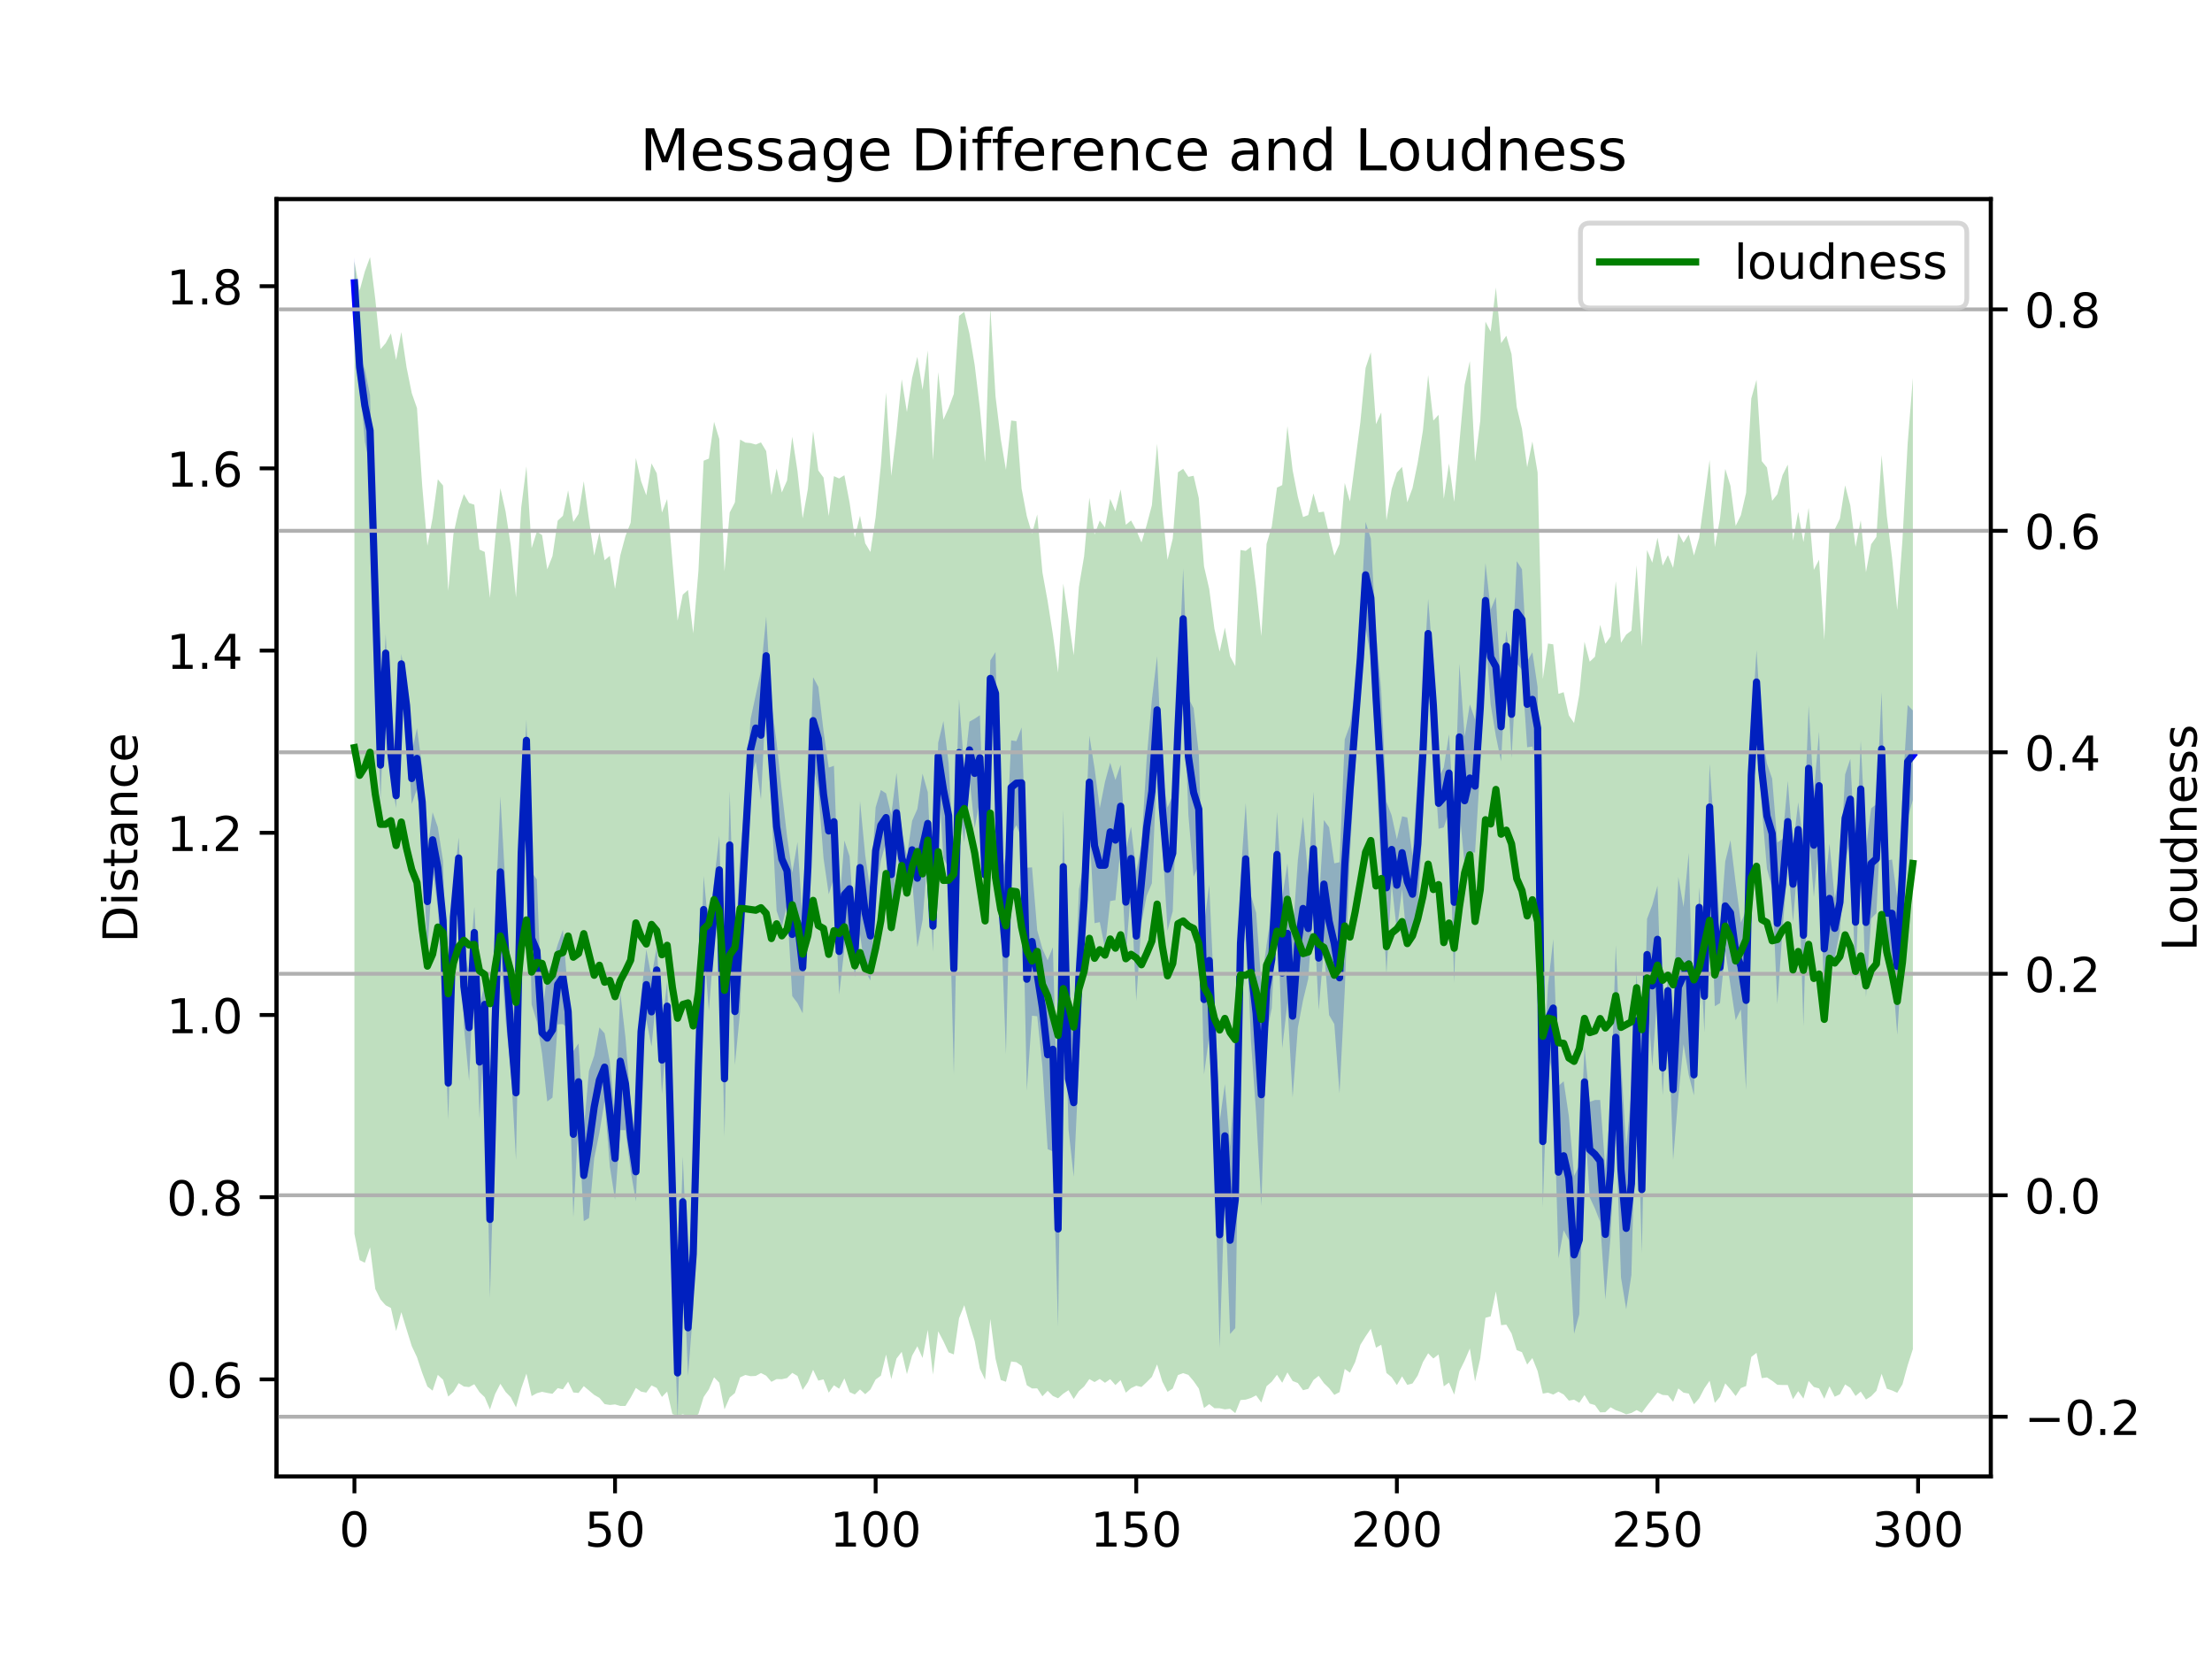 <?xml version="1.0" encoding="utf-8" standalone="no"?>
<!DOCTYPE svg PUBLIC "-//W3C//DTD SVG 1.1//EN"
  "http://www.w3.org/Graphics/SVG/1.1/DTD/svg11.dtd">
<!-- Created with matplotlib (https://matplotlib.org/) -->
<svg height="345.6pt" version="1.1" viewBox="0 0 460.8 345.6" width="460.8pt" xmlns="http://www.w3.org/2000/svg" xmlns:xlink="http://www.w3.org/1999/xlink">
 <defs>
  <style type="text/css">
*{stroke-linecap:butt;stroke-linejoin:round;}
  </style>
 </defs>
 <g id="figure_1">
  <g id="patch_1">
   <path d="M 0 345.6 
L 460.8 345.6 
L 460.8 0 
L 0 0 
z
" style="fill:#ffffff;"/>
  </g>
  <g id="axes_1">
   <g id="patch_2">
    <path d="M 57.6 307.584 
L 414.72 307.584 
L 414.72 41.472 
L 57.6 41.472 
z
" style="fill:#ffffff;"/>
   </g>
   <g id="PolyCollection_1">
    <path clip-path="url(#p7074e1d407)" d="M 73.833 53.568 
L 73.833 64.27 
L 74.919 79.022 
L 76.004 92.042 
L 77.09 97.075 
L 78.176 133.774 
L 79.262 166.921 
L 80.348 139.97 
L 81.433 162.111 
L 82.519 168.313 
L 83.605 140.392 
L 84.691 150.899 
L 85.777 167.508 
L 86.862 164.332 
L 87.948 174.341 
L 89.034 198.507 
L 90.12 180.695 
L 91.206 189.229 
L 92.291 204.128 
L 93.377 233.22 
L 94.463 197.471 
L 95.549 183.065 
L 96.635 213.728 
L 97.72 225.15 
L 98.806 199.593 
L 99.892 233.021 
L 100.978 213.508 
L 102.064 270.394 
L 103.149 233.373 
L 104.235 197.356 
L 105.321 212.494 
L 106.407 222.62 
L 107.493 241.644 
L 108.578 184.709 
L 109.664 158.59 
L 110.75 209.258 
L 111.836 212.844 
L 112.922 219.501 
L 114.007 229.462 
L 115.093 228.651 
L 116.179 213.382 
L 117.265 213.347 
L 118.351 214.236 
L 119.436 253.632 
L 120.522 233.334 
L 121.608 254.385 
L 122.694 253.742 
L 123.78 241.302 
L 124.865 235.971 
L 125.951 229.347 
L 127.037 242.968 
L 128.123 249.94 
L 129.209 235.425 
L 130.294 235.433 
L 131.38 243.934 
L 132.466 250.256 
L 133.552 222.297 
L 134.638 212.424 
L 135.723 218.018 
L 136.809 206.97 
L 137.895 227.895 
L 138.981 214.726 
L 140.067 263.045 
L 141.152 295.488 
L 142.238 259.823 
L 143.324 286.614 
L 144.41 272.855 
L 145.496 229.967 
L 146.581 196.468 
L 147.667 210.609 
L 148.753 196.712 
L 149.839 188.355 
L 150.925 236.861 
L 152.01 187.283 
L 153.096 221.828 
L 154.182 210.759 
L 155.268 183.072 
L 156.354 162.407 
L 157.439 158.599 
L 158.525 166.57 
L 159.611 144.772 
L 160.697 168.291 
L 161.783 189.723 
L 162.868 193.072 
L 163.954 188.626 
L 165.04 207.506 
L 166.126 208.961 
L 167.212 211.093 
L 168.297 190.462 
L 169.383 159.182 
L 170.469 164.666 
L 171.555 178.771 
L 172.641 186.299 
L 173.726 182.829 
L 174.812 207.217 
L 175.898 197.67 
L 176.984 191.933 
L 178.07 203.552 
L 179.155 194.594 
L 180.241 202.266 
L 181.327 204.264 
L 182.413 186.233 
L 183.499 179.295 
L 184.584 175.364 
L 185.67 194.611 
L 186.756 177.657 
L 187.842 184.297 
L 188.928 184.927 
L 190.013 183.087 
L 191.099 197.351 
L 192.185 191.731 
L 193.271 178.049 
L 194.357 198.309 
L 195.442 160.303 
L 196.528 178.758 
L 197.614 180.84 
L 198.7 223.883 
L 199.786 167.96 
L 200.871 175.514 
L 201.957 162.11 
L 203.043 172.501 
L 204.129 166.707 
L 205.215 184.097 
L 206.3 145.069 
L 207.386 153.029 
L 208.472 190.421 
L 209.558 219.606 
L 210.644 173.856 
L 211.729 171.898 
L 212.815 174.613 
L 213.901 227.21 
L 214.987 211.59 
L 216.073 211.705 
L 217.158 222.237 
L 218.244 239.392 
L 219.33 239.852 
L 220.416 276.386 
L 221.502 192.497 
L 222.587 235.243 
L 223.673 245.163 
L 224.759 222.009 
L 225.845 195.515 
L 226.931 172.627 
L 228.016 192.316 
L 229.102 192.097 
L 230.188 197.588 
L 231.274 187.708 
L 232.36 187.518 
L 233.445 176.583 
L 234.531 198.797 
L 235.617 185.472 
L 236.703 208.497 
L 237.789 192.257 
L 238.875 186.612 
L 239.96 183.993 
L 241.046 159.078 
L 242.132 175.2 
L 243.218 193.899 
L 244.304 189.825 
L 245.389 160.061 
L 246.475 139.374 
L 247.561 169.741 
L 248.647 182.656 
L 249.733 180.205 
L 250.818 223.812 
L 251.904 215.841 
L 252.99 241.036 
L 254.076 280.849 
L 255.162 247.404 
L 256.247 277.9 
L 257.333 276.669 
L 258.419 210.2 
L 259.505 190.561 
L 260.591 216.764 
L 261.676 232.083 
L 262.762 251.227 
L 263.848 215.346 
L 264.934 210.016 
L 266.02 186.834 
L 267.105 218.379 
L 268.191 209.014 
L 269.277 228.633 
L 270.363 214.138 
L 271.449 208.358 
L 272.534 203.903 
L 273.62 188.735 
L 274.706 210.422 
L 275.792 197.527 
L 276.878 211.466 
L 277.963 213.342 
L 279.049 227.774 
L 280.135 206.4 
L 281.221 178.122 
L 282.307 159.288 
L 283.392 144.587 
L 284.478 130.774 
L 285.564 136.862 
L 286.65 158.627 
L 287.736 182.07 
L 288.821 202.889 
L 289.907 184.05 
L 290.993 193.941 
L 292.079 185.229 
L 293.165 197.016 
L 294.25 194.332 
L 295.336 189.876 
L 296.422 170.57 
L 297.508 139.2 
L 298.594 155.595 
L 299.679 172.65 
L 300.765 172.365 
L 301.851 169.145 
L 302.937 204.813 
L 304.023 168.805 
L 305.108 180.184 
L 306.194 177.444 
L 307.28 177.642 
L 308.366 159.845 
L 309.452 132.918 
L 310.537 146.784 
L 311.623 153.379 
L 312.709 158.622 
L 313.795 137.928 
L 314.881 157.893 
L 315.966 138.201 
L 317.052 139.543 
L 318.138 155.671 
L 319.224 155.511 
L 320.31 160.182 
L 321.395 251.499 
L 322.481 219.203 
L 323.567 224.368 
L 324.653 262.155 
L 325.739 256.286 
L 326.824 258.338 
L 327.91 277.86 
L 328.996 273.779 
L 330.082 232.79 
L 331.168 249.439 
L 332.253 251.756 
L 333.339 254.566 
L 334.425 270.739 
L 335.511 257.528 
L 336.597 235.319 
L 337.682 266.125 
L 338.768 272.747 
L 339.854 265.589 
L 340.94 223.047 
L 342.026 261.071 
L 343.111 206.289 
L 344.197 222.22 
L 345.283 206.865 
L 346.369 228.168 
L 347.455 209.353 
L 348.54 241.674 
L 349.626 228.553 
L 350.712 217.527 
L 351.798 223.964 
L 352.884 228.195 
L 353.969 193.286 
L 355.055 215.097 
L 356.141 177.142 
L 357.227 209.617 
L 358.313 208.97 
L 359.398 197.992 
L 360.484 205.297 
L 361.57 212.531 
L 362.656 210.288 
L 363.742 227.047 
L 364.827 169.96 
L 365.913 148.702 
L 366.999 168.177 
L 368.085 180.941 
L 369.171 185.06 
L 370.256 209.203 
L 371.342 193.701 
L 372.428 179.647 
L 373.514 192.041 
L 374.6 178.52 
L 375.685 213.806 
L 376.771 173.146 
L 377.857 186.895 
L 378.943 174.939 
L 380.029 209.197 
L 381.114 198.601 
L 382.2 199.634 
L 383.286 193.953 
L 384.372 179.575 
L 385.458 174.869 
L 386.543 204.42 
L 387.629 174.471 
L 388.715 207.754 
L 389.801 191.347 
L 390.887 190.223 
L 391.972 167.925 
L 393.058 201.145 
L 394.144 201.487 
L 395.23 215.571 
L 396.316 198.626 
L 397.401 170.455 
L 398.487 166.618 
L 398.487 148.017 
L 398.487 148.017 
L 397.401 146.865 
L 396.316 165.395 
L 395.23 187.032 
L 394.144 179.041 
L 393.058 179.286 
L 391.972 144.145 
L 390.887 167.548 
L 389.801 168.38 
L 388.715 176.559 
L 387.629 154.273 
L 386.543 179.777 
L 385.458 158.098 
L 384.372 161.319 
L 383.286 181.956 
L 382.2 187.143 
L 381.114 175.717 
L 380.029 186.086 
L 378.943 152.422 
L 377.857 165.224 
L 376.771 146.973 
L 375.685 175.849 
L 374.6 167.107 
L 373.514 176.324 
L 372.428 162.679 
L 371.342 174.778 
L 370.256 175.503 
L 369.171 162.206 
L 368.085 159.023 
L 366.999 152.595 
L 365.913 135.451 
L 364.827 153.047 
L 363.742 189.74 
L 362.656 192.196 
L 361.57 183.952 
L 360.484 175.016 
L 359.398 179.456 
L 358.313 194.081 
L 357.227 174.832 
L 356.141 159.1 
L 355.055 199.975 
L 353.969 184.768 
L 352.884 219.612 
L 351.798 177.665 
L 350.712 188.943 
L 349.626 182.689 
L 348.54 212.268 
L 347.455 203.388 
L 346.369 216.738 
L 345.283 184.497 
L 344.197 188.514 
L 343.111 191.418 
L 342.026 234.56 
L 340.94 202.214 
L 339.854 227.591 
L 338.768 239.024 
L 337.682 221.086 
L 336.597 196.869 
L 335.511 230.293 
L 334.425 243.542 
L 333.339 229.141 
L 332.253 229.154 
L 331.168 229.539 
L 330.082 217.986 
L 328.996 242.777 
L 327.91 244.955 
L 326.824 232.531 
L 325.739 225.248 
L 324.653 226.211 
L 323.567 195.636 
L 322.481 205.299 
L 321.395 224.104 
L 320.31 143.139 
L 319.224 135.874 
L 318.138 137.757 
L 317.052 118.588 
L 315.966 116.894 
L 314.881 139.713 
L 313.795 131.277 
L 312.709 144.142 
L 311.623 124.364 
L 310.537 127.001 
L 309.452 117.28 
L 308.366 134.965 
L 307.28 149.886 
L 306.194 146.713 
L 305.108 153.418 
L 304.023 138.229 
L 302.937 171.114 
L 301.851 152.954 
L 300.765 159.859 
L 299.679 162.037 
L 298.594 138.342 
L 297.508 124.753 
L 296.422 143.063 
L 295.336 161.886 
L 294.25 178.235 
L 293.165 170.298 
L 292.079 170.053 
L 290.993 174.852 
L 289.907 169.875 
L 288.821 166.99 
L 287.736 143.872 
L 286.65 131.552 
L 285.564 112.199 
L 284.478 108.735 
L 283.392 129.547 
L 282.307 143.638 
L 281.221 151.04 
L 280.135 154.027 
L 279.049 179.608 
L 277.963 179.854 
L 276.878 172.357 
L 275.792 170.824 
L 274.706 188.743 
L 273.62 164.913 
L 272.534 182.929 
L 271.449 170.144 
L 270.363 179.193 
L 269.277 194.731 
L 268.191 179.865 
L 267.105 186.995 
L 266.02 169.178 
L 264.934 189.656 
L 263.848 196.801 
L 262.762 204.861 
L 261.676 190.128 
L 260.591 186.522 
L 259.505 167.288 
L 258.419 182.822 
L 257.333 223.117 
L 256.247 238.826 
L 255.162 225.848 
L 254.076 233.577 
L 252.99 208.44 
L 251.904 184.336 
L 250.818 192.611 
L 249.733 156.96 
L 248.647 147.522 
L 247.561 145.409 
L 246.475 118.449 
L 245.389 143.705 
L 244.304 165.649 
L 243.218 168.241 
L 242.132 161.299 
L 241.046 136.69 
L 239.96 145.735 
L 238.875 158.024 
L 237.789 176 
L 236.703 181.506 
L 235.617 172.233 
L 234.531 177.047 
L 233.445 159.32 
L 232.36 162.491 
L 231.274 158.875 
L 230.188 162.878 
L 229.102 168.385 
L 228.016 160.027 
L 226.931 153.253 
L 225.845 179.492 
L 224.759 185.268 
L 223.673 214.243 
L 222.587 214.212 
L 221.502 168.616 
L 220.416 235.639 
L 219.33 197.324 
L 218.244 200.051 
L 217.158 197.682 
L 216.073 193.783 
L 214.987 180.678 
L 213.901 180.769 
L 212.815 151.549 
L 211.729 154.394 
L 210.644 154.232 
L 209.558 177.983 
L 208.472 182.806 
L 207.386 135.832 
L 206.3 137.586 
L 205.215 180.452 
L 204.129 148.99 
L 203.043 149.717 
L 201.957 150.336 
L 200.871 160.258 
L 199.786 145.59 
L 198.7 179.742 
L 197.614 158.982 
L 196.528 150.207 
L 195.442 154.699 
L 194.357 187.536 
L 193.271 165.026 
L 192.185 161.155 
L 191.099 168.535 
L 190.013 170.985 
L 188.928 178.358 
L 187.842 173.212 
L 186.756 160.983 
L 185.67 169.757 
L 184.584 165.268 
L 183.499 164.571 
L 182.413 168.166 
L 181.327 185.666 
L 180.241 178.179 
L 179.155 166.866 
L 178.07 194.388 
L 176.984 178.378 
L 175.898 175.088 
L 174.812 189.18 
L 173.726 159.525 
L 172.641 159.911 
L 171.555 152.242 
L 170.469 143.079 
L 169.383 141.065 
L 168.297 171.075 
L 167.212 192.033 
L 166.126 175.412 
L 165.04 181.811 
L 163.954 174.172 
L 162.868 164.843 
L 161.783 154.629 
L 160.697 146.475 
L 159.611 128.451 
L 158.525 139.716 
L 157.439 144.752 
L 156.354 149.809 
L 155.268 165.811 
L 154.182 177.702 
L 153.096 199.598 
L 152.01 164.773 
L 150.925 212.569 
L 149.839 174.075 
L 148.753 183.558 
L 147.667 193.847 
L 146.581 182.486 
L 145.496 213.943 
L 144.41 249.565 
L 143.324 266.59 
L 142.238 240.899 
L 141.152 276.523 
L 140.067 235.512 
L 138.981 204.479 
L 137.895 213.77 
L 136.809 197.183 
L 135.723 203.553 
L 134.638 197.803 
L 133.552 207.465 
L 132.466 237.93 
L 131.38 229.884 
L 130.294 216.137 
L 129.209 206.719 
L 128.123 232.698 
L 127.037 221.149 
L 125.951 215.264 
L 124.865 214.029 
L 123.78 219.921 
L 122.694 223.065 
L 121.608 235.355 
L 120.522 217.375 
L 119.436 218.948 
L 118.351 207.18 
L 117.265 193.696 
L 116.179 196.788 
L 115.093 200.447 
L 114.007 203.043 
L 112.922 210.792 
L 111.836 183.207 
L 110.75 181.67 
L 109.664 149.867 
L 108.578 170.91 
L 107.493 213.661 
L 106.407 206.992 
L 105.321 184.943 
L 104.235 165.91 
L 103.149 191.974 
L 102.064 237.669 
L 100.978 204.958 
L 99.892 209.446 
L 98.806 188.932 
L 97.72 202.993 
L 96.635 197.27 
L 95.549 174.417 
L 94.463 184.552 
L 93.377 218.016 
L 92.291 179.354 
L 91.206 172.309 
L 90.12 169.218 
L 89.034 177.107 
L 87.948 159.811 
L 86.862 151.669 
L 85.777 156.851 
L 84.691 143.044 
L 83.605 136.208 
L 82.519 163.202 
L 81.433 151.921 
L 80.348 132.152 
L 79.262 151.841 
L 78.176 117.293 
L 77.09 82.339 
L 76.004 76.964 
L 74.919 73.963 
L 73.833 53.568 
z
" style="fill:#0000ff;fill-opacity:0.25;"/>
   </g>
   <g id="matplotlib.axis_1">
    <g id="xtick_1">
     <g id="line2d_1">
      <defs>
       <path d="M 0 0 
L 0 3.5 
" id="mbe2dee26ee" style="stroke:#000000;stroke-width:0.8;"/>
      </defs>
      <g>
       <use style="stroke:#000000;stroke-width:0.8;" x="73.833" xlink:href="#mbe2dee26ee" y="307.584"/>
      </g>
     </g>
     <g id="text_1">
      <!-- 0 -->
      <defs>
       <path d="M 31.781 66.406 
Q 24.172 66.406 20.328 58.906 
Q 16.5 51.422 16.5 36.375 
Q 16.5 21.391 20.328 13.891 
Q 24.172 6.391 31.781 6.391 
Q 39.453 6.391 43.281 13.891 
Q 47.125 21.391 47.125 36.375 
Q 47.125 51.422 43.281 58.906 
Q 39.453 66.406 31.781 66.406 
z
M 31.781 74.219 
Q 44.047 74.219 50.516 64.516 
Q 56.984 54.828 56.984 36.375 
Q 56.984 17.969 50.516 8.266 
Q 44.047 -1.422 31.781 -1.422 
Q 19.531 -1.422 13.062 8.266 
Q 6.594 17.969 6.594 36.375 
Q 6.594 54.828 13.062 64.516 
Q 19.531 74.219 31.781 74.219 
z
" id="DejaVuSans-48"/>
      </defs>
      <g transform="translate(70.651 322.182)scale(0.1 -0.1)">
       <use xlink:href="#DejaVuSans-48"/>
      </g>
     </g>
    </g>
    <g id="xtick_2">
     <g id="line2d_2">
      <g>
       <use style="stroke:#000000;stroke-width:0.8;" x="128.123" xlink:href="#mbe2dee26ee" y="307.584"/>
      </g>
     </g>
     <g id="text_2">
      <!-- 50 -->
      <defs>
       <path d="M 10.797 72.906 
L 49.516 72.906 
L 49.516 64.594 
L 19.828 64.594 
L 19.828 46.734 
Q 21.969 47.469 24.109 47.828 
Q 26.266 48.188 28.422 48.188 
Q 40.625 48.188 47.75 41.5 
Q 54.891 34.812 54.891 23.391 
Q 54.891 11.625 47.562 5.094 
Q 40.234 -1.422 26.906 -1.422 
Q 22.312 -1.422 17.547 -0.641 
Q 12.797 0.141 7.719 1.703 
L 7.719 11.625 
Q 12.109 9.234 16.797 8.062 
Q 21.484 6.891 26.703 6.891 
Q 35.156 6.891 40.078 11.328 
Q 45.016 15.766 45.016 23.391 
Q 45.016 31 40.078 35.438 
Q 35.156 39.891 26.703 39.891 
Q 22.75 39.891 18.812 39.016 
Q 14.891 38.141 10.797 36.281 
z
" id="DejaVuSans-53"/>
      </defs>
      <g transform="translate(121.76 322.182)scale(0.1 -0.1)">
       <use xlink:href="#DejaVuSans-53"/>
       <use x="63.623" xlink:href="#DejaVuSans-48"/>
      </g>
     </g>
    </g>
    <g id="xtick_3">
     <g id="line2d_3">
      <g>
       <use style="stroke:#000000;stroke-width:0.8;" x="182.413" xlink:href="#mbe2dee26ee" y="307.584"/>
      </g>
     </g>
     <g id="text_3">
      <!-- 100 -->
      <defs>
       <path d="M 12.406 8.297 
L 28.516 8.297 
L 28.516 63.922 
L 10.984 60.406 
L 10.984 69.391 
L 28.422 72.906 
L 38.281 72.906 
L 38.281 8.297 
L 54.391 8.297 
L 54.391 0 
L 12.406 0 
z
" id="DejaVuSans-49"/>
      </defs>
      <g transform="translate(172.869 322.182)scale(0.1 -0.1)">
       <use xlink:href="#DejaVuSans-49"/>
       <use x="63.623" xlink:href="#DejaVuSans-48"/>
       <use x="127.246" xlink:href="#DejaVuSans-48"/>
      </g>
     </g>
    </g>
    <g id="xtick_4">
     <g id="line2d_4">
      <g>
       <use style="stroke:#000000;stroke-width:0.8;" x="236.703" xlink:href="#mbe2dee26ee" y="307.584"/>
      </g>
     </g>
     <g id="text_4">
      <!-- 150 -->
      <g transform="translate(227.159 322.182)scale(0.1 -0.1)">
       <use xlink:href="#DejaVuSans-49"/>
       <use x="63.623" xlink:href="#DejaVuSans-53"/>
       <use x="127.246" xlink:href="#DejaVuSans-48"/>
      </g>
     </g>
    </g>
    <g id="xtick_5">
     <g id="line2d_5">
      <g>
       <use style="stroke:#000000;stroke-width:0.8;" x="290.993" xlink:href="#mbe2dee26ee" y="307.584"/>
      </g>
     </g>
     <g id="text_5">
      <!-- 200 -->
      <defs>
       <path d="M 19.188 8.297 
L 53.609 8.297 
L 53.609 0 
L 7.328 0 
L 7.328 8.297 
Q 12.938 14.109 22.625 23.891 
Q 32.328 33.688 34.812 36.531 
Q 39.547 41.844 41.422 45.531 
Q 43.312 49.219 43.312 52.781 
Q 43.312 58.594 39.234 62.25 
Q 35.156 65.922 28.609 65.922 
Q 23.969 65.922 18.812 64.312 
Q 13.672 62.703 7.812 59.422 
L 7.812 69.391 
Q 13.766 71.781 18.938 73 
Q 24.125 74.219 28.422 74.219 
Q 39.75 74.219 46.484 68.547 
Q 53.219 62.891 53.219 53.422 
Q 53.219 48.922 51.531 44.891 
Q 49.859 40.875 45.406 35.406 
Q 44.188 33.984 37.641 27.219 
Q 31.109 20.453 19.188 8.297 
z
" id="DejaVuSans-50"/>
      </defs>
      <g transform="translate(281.449 322.182)scale(0.1 -0.1)">
       <use xlink:href="#DejaVuSans-50"/>
       <use x="63.623" xlink:href="#DejaVuSans-48"/>
       <use x="127.246" xlink:href="#DejaVuSans-48"/>
      </g>
     </g>
    </g>
    <g id="xtick_6">
     <g id="line2d_6">
      <g>
       <use style="stroke:#000000;stroke-width:0.8;" x="345.283" xlink:href="#mbe2dee26ee" y="307.584"/>
      </g>
     </g>
     <g id="text_6">
      <!-- 250 -->
      <g transform="translate(335.739 322.182)scale(0.1 -0.1)">
       <use xlink:href="#DejaVuSans-50"/>
       <use x="63.623" xlink:href="#DejaVuSans-53"/>
       <use x="127.246" xlink:href="#DejaVuSans-48"/>
      </g>
     </g>
    </g>
    <g id="xtick_7">
     <g id="line2d_7">
      <g>
       <use style="stroke:#000000;stroke-width:0.8;" x="399.573" xlink:href="#mbe2dee26ee" y="307.584"/>
      </g>
     </g>
     <g id="text_7">
      <!-- 300 -->
      <defs>
       <path d="M 40.578 39.312 
Q 47.656 37.797 51.625 33 
Q 55.609 28.219 55.609 21.188 
Q 55.609 10.406 48.188 4.484 
Q 40.766 -1.422 27.094 -1.422 
Q 22.516 -1.422 17.656 -0.516 
Q 12.797 0.391 7.625 2.203 
L 7.625 11.719 
Q 11.719 9.328 16.594 8.109 
Q 21.484 6.891 26.812 6.891 
Q 36.078 6.891 40.938 10.547 
Q 45.797 14.203 45.797 21.188 
Q 45.797 27.641 41.281 31.266 
Q 36.766 34.906 28.719 34.906 
L 20.219 34.906 
L 20.219 43.016 
L 29.109 43.016 
Q 36.375 43.016 40.234 45.922 
Q 44.094 48.828 44.094 54.297 
Q 44.094 59.906 40.109 62.906 
Q 36.141 65.922 28.719 65.922 
Q 24.656 65.922 20.016 65.031 
Q 15.375 64.156 9.812 62.312 
L 9.812 71.094 
Q 15.438 72.656 20.344 73.438 
Q 25.25 74.219 29.594 74.219 
Q 40.828 74.219 47.359 69.109 
Q 53.906 64.016 53.906 55.328 
Q 53.906 49.266 50.438 45.094 
Q 46.969 40.922 40.578 39.312 
z
" id="DejaVuSans-51"/>
      </defs>
      <g transform="translate(390.029 322.182)scale(0.1 -0.1)">
       <use xlink:href="#DejaVuSans-51"/>
       <use x="63.623" xlink:href="#DejaVuSans-48"/>
       <use x="127.246" xlink:href="#DejaVuSans-48"/>
      </g>
     </g>
    </g>
   </g>
   <g id="matplotlib.axis_2">
    <g id="ytick_1">
     <g id="line2d_8">
      <defs>
       <path d="M 0 0 
L -3.5 0 
" id="m8521b9ea72" style="stroke:#000000;stroke-width:0.8;"/>
      </defs>
      <g>
       <use style="stroke:#000000;stroke-width:0.8;" x="57.6" xlink:href="#m8521b9ea72" y="287.347"/>
      </g>
     </g>
     <g id="text_8">
      <!-- 0.6 -->
      <defs>
       <path d="M 10.688 12.406 
L 21 12.406 
L 21 0 
L 10.688 0 
z
" id="DejaVuSans-46"/>
       <path d="M 33.016 40.375 
Q 26.375 40.375 22.484 35.828 
Q 18.609 31.297 18.609 23.391 
Q 18.609 15.531 22.484 10.953 
Q 26.375 6.391 33.016 6.391 
Q 39.656 6.391 43.531 10.953 
Q 47.406 15.531 47.406 23.391 
Q 47.406 31.297 43.531 35.828 
Q 39.656 40.375 33.016 40.375 
z
M 52.594 71.297 
L 52.594 62.312 
Q 48.875 64.062 45.094 64.984 
Q 41.312 65.922 37.594 65.922 
Q 27.828 65.922 22.672 59.328 
Q 17.531 52.734 16.797 39.406 
Q 19.672 43.656 24.016 45.922 
Q 28.375 48.188 33.594 48.188 
Q 44.578 48.188 50.953 41.516 
Q 57.328 34.859 57.328 23.391 
Q 57.328 12.156 50.688 5.359 
Q 44.047 -1.422 33.016 -1.422 
Q 20.359 -1.422 13.672 8.266 
Q 6.984 17.969 6.984 36.375 
Q 6.984 53.656 15.188 63.938 
Q 23.391 74.219 37.203 74.219 
Q 40.922 74.219 44.703 73.484 
Q 48.484 72.75 52.594 71.297 
z
" id="DejaVuSans-54"/>
      </defs>
      <g transform="translate(34.697 291.146)scale(0.1 -0.1)">
       <use xlink:href="#DejaVuSans-48"/>
       <use x="63.623" xlink:href="#DejaVuSans-46"/>
       <use x="95.41" xlink:href="#DejaVuSans-54"/>
      </g>
     </g>
    </g>
    <g id="ytick_2">
     <g id="line2d_9">
      <g>
       <use style="stroke:#000000;stroke-width:0.8;" x="57.6" xlink:href="#m8521b9ea72" y="249.393"/>
      </g>
     </g>
     <g id="text_9">
      <!-- 0.8 -->
      <defs>
       <path d="M 31.781 34.625 
Q 24.75 34.625 20.719 30.859 
Q 16.703 27.094 16.703 20.516 
Q 16.703 13.922 20.719 10.156 
Q 24.75 6.391 31.781 6.391 
Q 38.812 6.391 42.859 10.172 
Q 46.922 13.969 46.922 20.516 
Q 46.922 27.094 42.891 30.859 
Q 38.875 34.625 31.781 34.625 
z
M 21.922 38.812 
Q 15.578 40.375 12.031 44.719 
Q 8.5 49.078 8.5 55.328 
Q 8.5 64.062 14.719 69.141 
Q 20.953 74.219 31.781 74.219 
Q 42.672 74.219 48.875 69.141 
Q 55.078 64.062 55.078 55.328 
Q 55.078 49.078 51.531 44.719 
Q 48 40.375 41.703 38.812 
Q 48.828 37.156 52.797 32.312 
Q 56.781 27.484 56.781 20.516 
Q 56.781 9.906 50.312 4.234 
Q 43.844 -1.422 31.781 -1.422 
Q 19.734 -1.422 13.25 4.234 
Q 6.781 9.906 6.781 20.516 
Q 6.781 27.484 10.781 32.312 
Q 14.797 37.156 21.922 38.812 
z
M 18.312 54.391 
Q 18.312 48.734 21.844 45.562 
Q 25.391 42.391 31.781 42.391 
Q 38.141 42.391 41.719 45.562 
Q 45.312 48.734 45.312 54.391 
Q 45.312 60.062 41.719 63.234 
Q 38.141 66.406 31.781 66.406 
Q 25.391 66.406 21.844 63.234 
Q 18.312 60.062 18.312 54.391 
z
" id="DejaVuSans-56"/>
      </defs>
      <g transform="translate(34.697 253.192)scale(0.1 -0.1)">
       <use xlink:href="#DejaVuSans-48"/>
       <use x="63.623" xlink:href="#DejaVuSans-46"/>
       <use x="95.41" xlink:href="#DejaVuSans-56"/>
      </g>
     </g>
    </g>
    <g id="ytick_3">
     <g id="line2d_10">
      <g>
       <use style="stroke:#000000;stroke-width:0.8;" x="57.6" xlink:href="#m8521b9ea72" y="211.439"/>
      </g>
     </g>
     <g id="text_10">
      <!-- 1.0 -->
      <g transform="translate(34.697 215.238)scale(0.1 -0.1)">
       <use xlink:href="#DejaVuSans-49"/>
       <use x="63.623" xlink:href="#DejaVuSans-46"/>
       <use x="95.41" xlink:href="#DejaVuSans-48"/>
      </g>
     </g>
    </g>
    <g id="ytick_4">
     <g id="line2d_11">
      <g>
       <use style="stroke:#000000;stroke-width:0.8;" x="57.6" xlink:href="#m8521b9ea72" y="173.485"/>
      </g>
     </g>
     <g id="text_11">
      <!-- 1.2 -->
      <g transform="translate(34.697 177.284)scale(0.1 -0.1)">
       <use xlink:href="#DejaVuSans-49"/>
       <use x="63.623" xlink:href="#DejaVuSans-46"/>
       <use x="95.41" xlink:href="#DejaVuSans-50"/>
      </g>
     </g>
    </g>
    <g id="ytick_5">
     <g id="line2d_12">
      <g>
       <use style="stroke:#000000;stroke-width:0.8;" x="57.6" xlink:href="#m8521b9ea72" y="135.531"/>
      </g>
     </g>
     <g id="text_12">
      <!-- 1.4 -->
      <defs>
       <path d="M 37.797 64.312 
L 12.891 25.391 
L 37.797 25.391 
z
M 35.203 72.906 
L 47.609 72.906 
L 47.609 25.391 
L 58.016 25.391 
L 58.016 17.188 
L 47.609 17.188 
L 47.609 0 
L 37.797 0 
L 37.797 17.188 
L 4.891 17.188 
L 4.891 26.703 
z
" id="DejaVuSans-52"/>
      </defs>
      <g transform="translate(34.697 139.33)scale(0.1 -0.1)">
       <use xlink:href="#DejaVuSans-49"/>
       <use x="63.623" xlink:href="#DejaVuSans-46"/>
       <use x="95.41" xlink:href="#DejaVuSans-52"/>
      </g>
     </g>
    </g>
    <g id="ytick_6">
     <g id="line2d_13">
      <g>
       <use style="stroke:#000000;stroke-width:0.8;" x="57.6" xlink:href="#m8521b9ea72" y="97.577"/>
      </g>
     </g>
     <g id="text_13">
      <!-- 1.6 -->
      <g transform="translate(34.697 101.376)scale(0.1 -0.1)">
       <use xlink:href="#DejaVuSans-49"/>
       <use x="63.623" xlink:href="#DejaVuSans-46"/>
       <use x="95.41" xlink:href="#DejaVuSans-54"/>
      </g>
     </g>
    </g>
    <g id="ytick_7">
     <g id="line2d_14">
      <g>
       <use style="stroke:#000000;stroke-width:0.8;" x="57.6" xlink:href="#m8521b9ea72" y="59.622"/>
      </g>
     </g>
     <g id="text_14">
      <!-- 1.8 -->
      <g transform="translate(34.697 63.422)scale(0.1 -0.1)">
       <use xlink:href="#DejaVuSans-49"/>
       <use x="63.623" xlink:href="#DejaVuSans-46"/>
       <use x="95.41" xlink:href="#DejaVuSans-56"/>
      </g>
     </g>
    </g>
    <g id="text_15">
     <!-- Distance -->
     <defs>
      <path d="M 19.672 64.797 
L 19.672 8.109 
L 31.594 8.109 
Q 46.688 8.109 53.688 14.938 
Q 60.688 21.781 60.688 36.531 
Q 60.688 51.172 53.688 57.984 
Q 46.688 64.797 31.594 64.797 
z
M 9.812 72.906 
L 30.078 72.906 
Q 51.266 72.906 61.172 64.094 
Q 71.094 55.281 71.094 36.531 
Q 71.094 17.672 61.125 8.828 
Q 51.172 0 30.078 0 
L 9.812 0 
z
" id="DejaVuSans-68"/>
      <path d="M 9.422 54.688 
L 18.406 54.688 
L 18.406 0 
L 9.422 0 
z
M 9.422 75.984 
L 18.406 75.984 
L 18.406 64.594 
L 9.422 64.594 
z
" id="DejaVuSans-105"/>
      <path d="M 44.281 53.078 
L 44.281 44.578 
Q 40.484 46.531 36.375 47.5 
Q 32.281 48.484 27.875 48.484 
Q 21.188 48.484 17.844 46.438 
Q 14.5 44.391 14.5 40.281 
Q 14.5 37.156 16.891 35.375 
Q 19.281 33.594 26.516 31.984 
L 29.594 31.297 
Q 39.156 29.25 43.188 25.516 
Q 47.219 21.781 47.219 15.094 
Q 47.219 7.469 41.188 3.016 
Q 35.156 -1.422 24.609 -1.422 
Q 20.219 -1.422 15.453 -0.562 
Q 10.688 0.297 5.422 2 
L 5.422 11.281 
Q 10.406 8.688 15.234 7.391 
Q 20.062 6.109 24.812 6.109 
Q 31.156 6.109 34.562 8.281 
Q 37.984 10.453 37.984 14.406 
Q 37.984 18.062 35.516 20.016 
Q 33.062 21.969 24.703 23.781 
L 21.578 24.516 
Q 13.234 26.266 9.516 29.906 
Q 5.812 33.547 5.812 39.891 
Q 5.812 47.609 11.281 51.797 
Q 16.75 56 26.812 56 
Q 31.781 56 36.172 55.266 
Q 40.578 54.547 44.281 53.078 
z
" id="DejaVuSans-115"/>
      <path d="M 18.312 70.219 
L 18.312 54.688 
L 36.812 54.688 
L 36.812 47.703 
L 18.312 47.703 
L 18.312 18.016 
Q 18.312 11.328 20.141 9.422 
Q 21.969 7.516 27.594 7.516 
L 36.812 7.516 
L 36.812 0 
L 27.594 0 
Q 17.188 0 13.234 3.875 
Q 9.281 7.766 9.281 18.016 
L 9.281 47.703 
L 2.688 47.703 
L 2.688 54.688 
L 9.281 54.688 
L 9.281 70.219 
z
" id="DejaVuSans-116"/>
      <path d="M 34.281 27.484 
Q 23.391 27.484 19.188 25 
Q 14.984 22.516 14.984 16.5 
Q 14.984 11.719 18.141 8.906 
Q 21.297 6.109 26.703 6.109 
Q 34.188 6.109 38.703 11.406 
Q 43.219 16.703 43.219 25.484 
L 43.219 27.484 
z
M 52.203 31.203 
L 52.203 0 
L 43.219 0 
L 43.219 8.297 
Q 40.141 3.328 35.547 0.953 
Q 30.953 -1.422 24.312 -1.422 
Q 15.922 -1.422 10.953 3.297 
Q 6 8.016 6 15.922 
Q 6 25.141 12.172 29.828 
Q 18.359 34.516 30.609 34.516 
L 43.219 34.516 
L 43.219 35.406 
Q 43.219 41.609 39.141 45 
Q 35.062 48.391 27.688 48.391 
Q 23 48.391 18.547 47.266 
Q 14.109 46.141 10.016 43.891 
L 10.016 52.203 
Q 14.938 54.109 19.578 55.047 
Q 24.219 56 28.609 56 
Q 40.484 56 46.344 49.844 
Q 52.203 43.703 52.203 31.203 
z
" id="DejaVuSans-97"/>
      <path d="M 54.891 33.016 
L 54.891 0 
L 45.906 0 
L 45.906 32.719 
Q 45.906 40.484 42.875 44.328 
Q 39.844 48.188 33.797 48.188 
Q 26.516 48.188 22.312 43.547 
Q 18.109 38.922 18.109 30.906 
L 18.109 0 
L 9.078 0 
L 9.078 54.688 
L 18.109 54.688 
L 18.109 46.188 
Q 21.344 51.125 25.703 53.562 
Q 30.078 56 35.797 56 
Q 45.219 56 50.047 50.172 
Q 54.891 44.344 54.891 33.016 
z
" id="DejaVuSans-110"/>
      <path d="M 48.781 52.594 
L 48.781 44.188 
Q 44.969 46.297 41.141 47.344 
Q 37.312 48.391 33.406 48.391 
Q 24.656 48.391 19.812 42.844 
Q 14.984 37.312 14.984 27.297 
Q 14.984 17.281 19.812 11.734 
Q 24.656 6.203 33.406 6.203 
Q 37.312 6.203 41.141 7.25 
Q 44.969 8.297 48.781 10.406 
L 48.781 2.094 
Q 45.016 0.344 40.984 -0.531 
Q 36.969 -1.422 32.422 -1.422 
Q 20.062 -1.422 12.781 6.344 
Q 5.516 14.109 5.516 27.297 
Q 5.516 40.672 12.859 48.328 
Q 20.219 56 33.016 56 
Q 37.156 56 41.109 55.141 
Q 45.062 54.297 48.781 52.594 
z
" id="DejaVuSans-99"/>
      <path d="M 56.203 29.594 
L 56.203 25.203 
L 14.891 25.203 
Q 15.484 15.922 20.484 11.062 
Q 25.484 6.203 34.422 6.203 
Q 39.594 6.203 44.453 7.469 
Q 49.312 8.734 54.109 11.281 
L 54.109 2.781 
Q 49.266 0.734 44.188 -0.344 
Q 39.109 -1.422 33.891 -1.422 
Q 20.797 -1.422 13.156 6.188 
Q 5.516 13.812 5.516 26.812 
Q 5.516 40.234 12.766 48.109 
Q 20.016 56 32.328 56 
Q 43.359 56 49.781 48.891 
Q 56.203 41.797 56.203 29.594 
z
M 47.219 32.234 
Q 47.125 39.594 43.094 43.984 
Q 39.062 48.391 32.422 48.391 
Q 24.906 48.391 20.391 44.141 
Q 15.875 39.891 15.188 32.172 
z
" id="DejaVuSans-101"/>
     </defs>
     <g transform="translate(28.617 196.391)rotate(-90)scale(0.1 -0.1)">
      <use xlink:href="#DejaVuSans-68"/>
      <use x="77.002" xlink:href="#DejaVuSans-105"/>
      <use x="104.785" xlink:href="#DejaVuSans-115"/>
      <use x="156.885" xlink:href="#DejaVuSans-116"/>
      <use x="196.094" xlink:href="#DejaVuSans-97"/>
      <use x="257.373" xlink:href="#DejaVuSans-110"/>
      <use x="320.752" xlink:href="#DejaVuSans-99"/>
      <use x="375.732" xlink:href="#DejaVuSans-101"/>
     </g>
    </g>
   </g>
   <g id="line2d_15">
    <path clip-path="url(#p7074e1d407)" d="M 73.833 58.919 
L 74.919 76.492 
L 76.004 84.503 
L 77.09 89.707 
L 79.262 159.381 
L 80.348 136.061 
L 81.433 157.016 
L 82.519 165.757 
L 83.605 138.3 
L 84.691 146.971 
L 85.777 162.179 
L 86.862 158.001 
L 87.948 167.076 
L 89.034 187.807 
L 90.12 174.956 
L 91.206 180.769 
L 92.291 191.741 
L 93.377 225.618 
L 94.463 191.012 
L 95.549 178.741 
L 96.635 205.499 
L 97.72 214.071 
L 98.806 194.263 
L 99.892 221.234 
L 100.978 209.233 
L 102.064 254.031 
L 103.149 212.673 
L 104.235 181.633 
L 106.407 214.806 
L 107.493 227.652 
L 108.578 177.809 
L 109.664 154.229 
L 110.75 195.464 
L 111.836 198.026 
L 112.922 215.147 
L 114.007 216.252 
L 115.093 214.549 
L 116.179 205.085 
L 117.265 203.522 
L 118.351 210.708 
L 119.436 236.29 
L 120.522 225.354 
L 121.608 244.87 
L 122.694 238.403 
L 123.78 230.612 
L 124.865 225 
L 125.951 222.306 
L 128.123 241.319 
L 129.209 221.072 
L 130.294 225.785 
L 131.38 236.909 
L 132.466 244.093 
L 133.552 214.881 
L 134.638 205.114 
L 135.723 210.786 
L 136.809 202.076 
L 137.895 220.833 
L 138.981 209.602 
L 141.152 286.005 
L 142.238 250.361 
L 143.324 276.602 
L 144.41 261.21 
L 145.496 221.955 
L 146.581 189.477 
L 147.667 202.228 
L 148.753 190.135 
L 149.839 181.215 
L 150.925 224.715 
L 152.01 176.028 
L 153.096 210.713 
L 154.182 194.231 
L 156.354 156.108 
L 157.439 151.675 
L 158.525 153.143 
L 159.611 136.612 
L 160.697 157.383 
L 161.783 172.176 
L 162.868 178.958 
L 163.954 181.399 
L 165.04 194.658 
L 166.126 192.186 
L 167.212 201.563 
L 168.297 180.769 
L 169.383 150.123 
L 170.469 153.872 
L 171.555 165.506 
L 172.641 173.105 
L 173.726 171.177 
L 174.812 198.199 
L 175.898 186.379 
L 176.984 185.155 
L 178.07 198.97 
L 179.155 180.73 
L 180.241 190.222 
L 181.327 194.965 
L 182.413 177.199 
L 183.499 171.933 
L 184.584 170.316 
L 185.67 182.184 
L 186.756 169.32 
L 187.842 178.754 
L 188.928 181.643 
L 190.013 177.036 
L 191.099 182.943 
L 192.185 176.443 
L 193.271 171.538 
L 194.357 192.923 
L 195.442 157.501 
L 196.528 164.482 
L 197.614 169.911 
L 198.7 201.812 
L 199.786 156.775 
L 200.871 167.886 
L 201.957 156.223 
L 203.043 161.109 
L 204.129 157.848 
L 205.215 182.275 
L 206.3 141.327 
L 207.386 144.431 
L 208.472 186.614 
L 209.558 198.794 
L 210.644 164.044 
L 211.729 163.146 
L 212.815 163.081 
L 213.901 203.989 
L 214.987 196.134 
L 217.158 209.959 
L 218.244 219.722 
L 219.33 218.588 
L 220.416 256.012 
L 221.502 180.556 
L 222.587 224.728 
L 223.673 229.703 
L 224.759 203.639 
L 225.845 187.504 
L 226.931 162.94 
L 228.016 176.172 
L 229.102 180.241 
L 230.188 180.233 
L 231.274 173.291 
L 232.36 175.004 
L 233.445 167.951 
L 234.531 187.922 
L 235.617 178.853 
L 236.703 195.002 
L 238.875 172.318 
L 239.96 164.864 
L 241.046 147.884 
L 242.132 168.25 
L 243.218 181.07 
L 244.304 177.737 
L 245.389 151.883 
L 246.475 128.911 
L 247.561 157.575 
L 248.647 165.089 
L 249.733 168.582 
L 250.818 208.212 
L 251.904 200.088 
L 252.99 224.738 
L 254.076 257.213 
L 255.162 236.626 
L 256.247 258.363 
L 257.333 249.893 
L 258.419 196.511 
L 259.505 178.925 
L 260.591 201.643 
L 261.676 211.106 
L 262.762 228.044 
L 263.848 206.074 
L 264.934 199.836 
L 266.02 178.006 
L 267.105 202.687 
L 268.191 194.44 
L 269.277 211.682 
L 270.363 196.666 
L 271.449 189.251 
L 272.534 193.416 
L 273.62 176.824 
L 274.706 199.582 
L 275.792 184.176 
L 276.878 191.912 
L 277.963 196.598 
L 279.049 203.691 
L 280.135 180.213 
L 281.221 164.581 
L 283.392 137.067 
L 284.478 119.755 
L 285.564 124.531 
L 286.65 145.09 
L 287.736 162.971 
L 288.821 184.939 
L 289.907 176.962 
L 290.993 184.396 
L 292.079 177.641 
L 293.165 183.657 
L 294.25 186.284 
L 295.336 175.881 
L 296.422 156.816 
L 297.508 131.976 
L 298.594 146.969 
L 299.679 167.343 
L 300.765 166.112 
L 301.851 161.049 
L 302.937 187.964 
L 304.023 153.517 
L 305.108 166.801 
L 306.194 162.079 
L 307.28 163.764 
L 308.366 147.405 
L 309.452 125.099 
L 310.537 136.893 
L 311.623 138.871 
L 312.709 151.382 
L 313.795 134.603 
L 314.881 148.803 
L 315.966 127.548 
L 317.052 129.066 
L 318.138 146.714 
L 319.224 145.692 
L 320.31 151.66 
L 321.395 237.802 
L 322.481 212.251 
L 323.567 210.002 
L 324.653 244.183 
L 325.739 240.767 
L 326.824 245.435 
L 327.91 261.408 
L 328.996 258.278 
L 330.082 225.388 
L 331.168 239.489 
L 332.253 240.455 
L 333.339 241.854 
L 334.425 257.14 
L 335.511 243.91 
L 336.597 216.094 
L 337.682 243.605 
L 338.768 255.885 
L 339.854 246.59 
L 340.94 212.631 
L 342.026 247.816 
L 343.111 198.853 
L 344.197 205.367 
L 345.283 195.681 
L 346.369 222.453 
L 347.455 206.371 
L 348.54 226.971 
L 349.626 205.621 
L 351.798 200.814 
L 352.884 223.904 
L 353.969 189.027 
L 355.055 207.536 
L 356.141 168.121 
L 357.227 192.225 
L 358.313 201.525 
L 359.398 188.724 
L 360.484 190.157 
L 361.57 198.242 
L 362.656 201.242 
L 363.742 208.393 
L 364.827 161.503 
L 365.913 142.077 
L 366.999 160.386 
L 368.085 169.982 
L 369.171 173.633 
L 370.256 192.353 
L 371.342 184.239 
L 372.428 171.163 
L 373.514 184.183 
L 374.6 172.814 
L 375.685 194.827 
L 376.771 160.059 
L 377.857 176.06 
L 378.943 163.681 
L 380.029 197.642 
L 381.114 187.159 
L 382.2 193.388 
L 383.286 187.955 
L 384.372 170.447 
L 385.458 166.484 
L 386.543 192.099 
L 387.629 164.372 
L 388.715 192.157 
L 389.801 179.864 
L 390.887 178.886 
L 391.972 156.035 
L 393.058 190.216 
L 394.144 190.264 
L 395.23 201.302 
L 396.316 182.01 
L 397.401 158.66 
L 398.487 157.317 
L 398.487 157.317 
" style="fill:none;stroke:#0000ff;stroke-linecap:square;stroke-width:1.5;"/>
   </g>
   <g id="patch_3">
    <path d="M 57.6 307.584 
L 57.6 41.472 
" style="fill:none;stroke:#000000;stroke-linecap:square;stroke-linejoin:miter;stroke-width:0.8;"/>
   </g>
   <g id="patch_4">
    <path d="M 414.72 307.584 
L 414.72 41.472 
" style="fill:none;stroke:#000000;stroke-linecap:square;stroke-linejoin:miter;stroke-width:0.8;"/>
   </g>
   <g id="patch_5">
    <path d="M 57.6 307.584 
L 414.72 307.584 
" style="fill:none;stroke:#000000;stroke-linecap:square;stroke-linejoin:miter;stroke-width:0.8;"/>
   </g>
   <g id="patch_6">
    <path d="M 57.6 41.472 
L 414.72 41.472 
" style="fill:none;stroke:#000000;stroke-linecap:square;stroke-linejoin:miter;stroke-width:0.8;"/>
   </g>
  </g>
  <g id="axes_2">
   <g id="PolyCollection_2">
    <path clip-path="url(#p7074e1d407)" d="M 73.833 54.47 
L 73.833 257.037 
L 74.919 262.508 
L 76.004 263.057 
L 77.09 259.858 
L 78.176 268.494 
L 79.262 270.706 
L 80.348 271.925 
L 81.433 272.478 
L 82.519 277.287 
L 83.605 273.344 
L 84.691 276.92 
L 85.777 280.422 
L 86.862 282.718 
L 87.948 285.988 
L 89.034 288.842 
L 90.12 289.699 
L 91.206 286.407 
L 92.291 287.424 
L 93.377 290.931 
L 94.463 289.932 
L 95.549 288.129 
L 96.635 288.836 
L 97.72 288.951 
L 98.806 288.359 
L 99.892 290.02 
L 100.978 291.06 
L 102.064 293.616 
L 103.149 290.382 
L 104.235 288.271 
L 105.321 289.962 
L 106.407 291.076 
L 107.493 293.183 
L 108.578 289.258 
L 109.664 286.137 
L 110.75 290.831 
L 111.836 290.233 
L 112.922 289.938 
L 114.007 290.171 
L 115.093 290.351 
L 116.179 289.171 
L 117.265 289.411 
L 118.351 287.836 
L 119.436 290.076 
L 120.522 290.175 
L 121.608 288.753 
L 122.694 289.664 
L 123.78 290.581 
L 124.865 291.199 
L 125.951 292.497 
L 127.037 292.68 
L 128.123 292.565 
L 129.209 292.879 
L 130.294 292.889 
L 131.38 291.146 
L 132.466 289.128 
L 133.552 289.902 
L 134.638 290.109 
L 135.723 288.605 
L 136.809 289.135 
L 137.895 291.01 
L 138.981 289.888 
L 140.067 294.581 
L 141.152 294.94 
L 142.238 294.621 
L 143.324 294.939 
L 144.41 295.488 
L 145.496 294.549 
L 146.581 291.027 
L 147.667 289.433 
L 148.753 286.915 
L 149.839 288.05 
L 150.925 293.597 
L 152.01 291.121 
L 153.096 290.198 
L 154.182 286.93 
L 155.268 286.431 
L 156.354 286.683 
L 157.439 286.631 
L 158.525 286.03 
L 159.611 286.585 
L 160.697 287.862 
L 161.783 287.285 
L 162.868 287.316 
L 163.954 287.072 
L 165.04 285.994 
L 166.126 286.632 
L 167.212 289.532 
L 168.297 287.927 
L 169.383 285.346 
L 170.469 287.609 
L 171.555 287.348 
L 172.641 290.129 
L 173.726 288.578 
L 174.812 289.295 
L 175.898 287.141 
L 176.984 290.004 
L 178.07 290.489 
L 179.155 289.443 
L 180.241 290.437 
L 181.327 289.462 
L 182.413 287.374 
L 183.499 286.582 
L 184.584 282.178 
L 185.67 287.301 
L 186.756 283.023 
L 187.842 281.607 
L 188.928 286.255 
L 190.013 282.394 
L 191.099 280.444 
L 192.185 282.891 
L 193.271 277.029 
L 194.357 286.364 
L 195.442 277.329 
L 196.528 279.396 
L 197.614 281.718 
L 198.7 282.153 
L 199.786 274.623 
L 200.871 271.898 
L 201.957 275.817 
L 203.043 279.356 
L 204.129 285.138 
L 205.215 287.432 
L 206.3 274.756 
L 207.386 283.042 
L 208.472 287.468 
L 209.558 287.847 
L 210.644 283.619 
L 211.729 283.774 
L 212.815 284.533 
L 213.901 288.568 
L 214.987 289.242 
L 216.073 289.219 
L 217.158 290.871 
L 218.244 289.734 
L 219.33 290.802 
L 220.416 291.285 
L 221.502 290.326 
L 222.587 289.604 
L 223.673 291.431 
L 224.759 289.795 
L 225.845 288.82 
L 226.931 287.285 
L 228.016 287.916 
L 229.102 287.257 
L 230.188 288.06 
L 231.274 287.302 
L 232.36 288.537 
L 233.445 287.505 
L 234.531 290.121 
L 235.617 289.177 
L 236.703 288.669 
L 237.789 288.941 
L 238.875 287.926 
L 239.96 286.832 
L 241.046 284.223 
L 242.132 287.805 
L 243.218 289.948 
L 244.304 289.266 
L 245.389 286.456 
L 246.475 286.048 
L 247.561 286.419 
L 248.647 287.705 
L 249.733 289.26 
L 250.818 293.322 
L 251.904 292.496 
L 252.99 293.359 
L 254.076 293.368 
L 255.162 293.591 
L 256.247 293.469 
L 257.333 294.386 
L 258.419 291.655 
L 259.505 291.569 
L 260.591 291.229 
L 261.676 290.682 
L 262.762 292.179 
L 263.848 288.77 
L 264.934 287.842 
L 266.02 286.392 
L 267.105 288.056 
L 268.191 285.897 
L 269.277 287.683 
L 270.363 288.113 
L 271.449 289.602 
L 272.534 289.325 
L 273.62 287.482 
L 274.706 286.614 
L 275.792 288.134 
L 276.878 289.191 
L 277.963 290.583 
L 279.049 290.006 
L 280.135 285.171 
L 281.221 285.954 
L 282.307 283.734 
L 283.392 280.151 
L 284.478 278.401 
L 285.564 276.796 
L 286.65 280.747 
L 287.736 280.124 
L 288.821 286.007 
L 289.907 286.898 
L 290.993 288.539 
L 292.079 286.715 
L 293.165 288.494 
L 294.25 288.201 
L 295.336 286.539 
L 296.422 283.749 
L 297.508 281.905 
L 298.594 283.002 
L 299.679 282.149 
L 300.765 288.802 
L 301.851 288.018 
L 302.937 290.519 
L 304.023 285.673 
L 305.108 283.461 
L 306.194 280.922 
L 307.28 287.775 
L 308.366 282.959 
L 309.452 274.519 
L 310.537 274.211 
L 311.623 269.027 
L 312.709 276.058 
L 313.795 275.946 
L 314.881 277.797 
L 315.966 281.266 
L 317.052 281.685 
L 318.138 284.264 
L 319.224 282.908 
L 320.31 285.618 
L 321.395 290.317 
L 322.481 290.111 
L 323.567 290.514 
L 324.653 289.909 
L 325.739 290.501 
L 326.824 291.774 
L 327.91 291.576 
L 328.996 292.231 
L 330.082 290.609 
L 331.168 292.39 
L 332.253 292.702 
L 333.339 294.219 
L 334.425 294.191 
L 335.511 293.157 
L 336.597 293.772 
L 337.682 294.142 
L 338.768 294.63 
L 339.854 294.355 
L 340.94 293.746 
L 342.026 294.324 
L 343.111 292.841 
L 344.197 291.462 
L 345.283 290.097 
L 346.369 290.599 
L 347.455 290.663 
L 348.54 292.02 
L 349.626 289.237 
L 350.712 290.115 
L 351.798 290.306 
L 352.884 292.535 
L 353.969 291.303 
L 355.055 289.23 
L 356.141 287.641 
L 357.227 292.254 
L 358.313 290.98 
L 359.398 288.178 
L 360.484 289.418 
L 361.57 290.83 
L 362.656 289.166 
L 363.742 288.736 
L 364.827 282.68 
L 365.913 281.818 
L 366.999 287.094 
L 368.085 286.941 
L 369.171 287.641 
L 370.256 288.475 
L 371.342 288.524 
L 372.428 288.526 
L 373.514 291.475 
L 374.6 289.8 
L 375.685 291.351 
L 376.771 287.678 
L 377.857 288.935 
L 378.943 289.232 
L 380.029 291.383 
L 381.114 288.807 
L 382.2 290.962 
L 383.286 290.449 
L 384.372 288.395 
L 385.458 289.114 
L 386.543 290.812 
L 387.629 289.887 
L 388.715 291.547 
L 389.801 290.86 
L 390.887 289.736 
L 391.972 286.186 
L 393.058 289.291 
L 394.144 289.654 
L 395.23 290.146 
L 396.316 288.387 
L 397.401 284.423 
L 398.487 281.034 
L 398.487 78.718 
L 398.487 78.718 
L 397.401 92.398 
L 396.316 112.512 
L 395.23 127.083 
L 394.144 116.172 
L 393.058 107.439 
L 391.972 94.816 
L 390.887 111.852 
L 389.801 113.369 
L 388.715 119.205 
L 387.629 108.373 
L 386.543 113.92 
L 385.458 105.291 
L 384.372 101.102 
L 383.286 108.067 
L 382.2 110.284 
L 381.114 110.404 
L 380.029 133.317 
L 378.943 116.585 
L 377.857 118.71 
L 376.771 105.77 
L 375.685 112.918 
L 374.6 106.63 
L 373.514 112.614 
L 372.428 96.789 
L 371.342 98.967 
L 370.256 102.957 
L 369.171 104.327 
L 368.085 97.386 
L 366.999 96.057 
L 365.913 79.108 
L 364.827 83.005 
L 363.742 102.658 
L 362.656 107.339 
L 361.57 109.554 
L 360.484 101.191 
L 359.398 97.669 
L 358.313 107.992 
L 357.227 113.958 
L 356.141 95.817 
L 355.055 103.989 
L 353.969 112.005 
L 352.884 115.729 
L 351.798 111.357 
L 350.712 113.06 
L 349.626 111.056 
L 348.54 118.298 
L 347.455 115.648 
L 346.369 117.822 
L 345.283 112.017 
L 344.197 117.223 
L 343.111 114.592 
L 342.026 134.648 
L 340.94 117.781 
L 339.854 131.357 
L 338.768 132.195 
L 337.682 133.909 
L 336.597 121.079 
L 335.511 132.595 
L 334.425 134.116 
L 333.339 130.149 
L 332.253 136.821 
L 331.168 137.84 
L 330.082 133.694 
L 328.996 144.674 
L 327.91 150.622 
L 326.824 149.031 
L 325.739 144.194 
L 324.653 144.539 
L 323.567 134.235 
L 322.481 134.06 
L 321.395 141.462 
L 320.31 98.429 
L 319.224 91.96 
L 318.138 97.331 
L 317.052 89.334 
L 315.966 84.806 
L 314.881 73.768 
L 313.795 69.936 
L 312.709 71.494 
L 311.623 59.884 
L 310.537 69.089 
L 309.452 67.013 
L 308.366 87.674 
L 307.28 96.138 
L 306.194 75.22 
L 305.108 80.211 
L 304.023 92.165 
L 302.937 104.538 
L 301.851 96.544 
L 300.765 103.912 
L 299.679 86.41 
L 298.594 87.608 
L 297.508 78.13 
L 296.422 89.677 
L 295.336 96.365 
L 294.25 101.68 
L 293.165 104.643 
L 292.079 97.258 
L 290.993 98.46 
L 289.907 101.881 
L 288.821 108.416 
L 287.736 85.912 
L 286.65 88.37 
L 285.564 73.393 
L 284.478 76.649 
L 283.392 87.917 
L 282.307 96.191 
L 281.221 104.464 
L 280.135 100.613 
L 279.049 113.307 
L 277.963 115.751 
L 276.878 111.325 
L 275.792 106.581 
L 274.706 106.746 
L 273.62 102.782 
L 272.534 107.298 
L 271.449 107.71 
L 270.363 103.485 
L 269.277 97.954 
L 268.191 88.768 
L 267.105 101.06 
L 266.02 101.568 
L 264.934 109.692 
L 263.848 113.315 
L 262.762 132.524 
L 261.676 122.399 
L 260.591 113.916 
L 259.505 114.761 
L 258.419 114.573 
L 257.333 138.765 
L 256.247 136.714 
L 255.162 130.726 
L 254.076 135.77 
L 252.99 131.014 
L 251.904 122.691 
L 250.818 117.976 
L 249.733 103.779 
L 248.647 99.11 
L 247.561 99.332 
L 246.475 97.66 
L 245.389 98.387 
L 244.304 112.189 
L 243.218 116.621 
L 242.132 106.357 
L 241.046 92.463 
L 239.96 105.247 
L 238.875 109.368 
L 237.789 113.01 
L 236.703 110.42 
L 235.617 108.419 
L 234.531 109.327 
L 233.445 101.958 
L 232.36 106.509 
L 231.274 103.918 
L 230.188 109.878 
L 229.102 108.43 
L 228.016 111.346 
L 226.931 103.651 
L 225.845 115.845 
L 224.759 122.244 
L 223.673 136.509 
L 222.587 128.954 
L 221.502 121.571 
L 220.416 140.107 
L 219.33 132.133 
L 218.244 125.226 
L 217.158 119.245 
L 216.073 107.184 
L 214.987 111.165 
L 213.901 107.517 
L 212.815 101.755 
L 211.729 87.735 
L 210.644 87.604 
L 209.558 97.881 
L 208.472 91.436 
L 207.386 82.571 
L 206.3 64.037 
L 205.215 96.257 
L 204.129 85.037 
L 203.043 76.019 
L 201.957 69.503 
L 200.871 64.96 
L 199.786 65.812 
L 198.7 82.056 
L 197.614 84.997 
L 196.528 87.412 
L 195.442 77.526 
L 194.357 95.865 
L 193.271 73.016 
L 192.185 81.196 
L 191.099 74.327 
L 190.013 78.721 
L 188.928 85.839 
L 187.842 79.011 
L 186.756 89.991 
L 185.67 99.156 
L 184.584 81.771 
L 183.499 96.965 
L 182.413 107.707 
L 181.327 114.998 
L 180.241 113.176 
L 179.155 107.441 
L 178.07 111.921 
L 176.984 104.68 
L 175.898 98.997 
L 174.812 99.679 
L 173.726 99.187 
L 172.641 107.491 
L 171.555 99.487 
L 170.469 98.004 
L 169.383 89.791 
L 168.297 101.872 
L 167.212 107.974 
L 166.126 98.113 
L 165.04 90.965 
L 163.954 100.093 
L 162.868 102.584 
L 161.783 97.608 
L 160.697 103.164 
L 159.611 93.973 
L 158.525 92.161 
L 157.439 92.605 
L 156.354 92.3 
L 155.268 92.2 
L 154.182 91.575 
L 153.096 104.658 
L 152.01 106.772 
L 150.925 119.017 
L 149.839 91.46 
L 148.753 87.875 
L 147.667 95.535 
L 146.581 95.978 
L 145.496 118.924 
L 144.41 131.943 
L 143.324 122.903 
L 142.238 123.869 
L 141.152 129.285 
L 140.067 116.763 
L 138.981 103.952 
L 137.895 106.784 
L 136.809 98.594 
L 135.723 96.537 
L 134.638 103.197 
L 133.552 100.246 
L 132.466 95.398 
L 131.38 108.882 
L 130.294 111.674 
L 129.209 115.729 
L 128.123 122.679 
L 127.037 115.785 
L 125.951 116.723 
L 124.865 110.957 
L 123.78 115.745 
L 122.694 108.254 
L 121.608 100.246 
L 120.522 107.046 
L 119.436 108.729 
L 118.351 102.148 
L 117.265 107.449 
L 116.179 108.474 
L 115.093 115.843 
L 114.007 118.606 
L 112.922 111.461 
L 111.836 110.745 
L 110.75 114.173 
L 109.664 97.146 
L 108.578 105.763 
L 107.493 124.444 
L 106.407 113.646 
L 105.321 106.546 
L 104.235 101.692 
L 103.149 112.411 
L 102.064 124.553 
L 100.978 114.971 
L 99.892 114.493 
L 98.806 105.14 
L 97.72 104.779 
L 96.635 102.932 
L 95.549 106.279 
L 94.463 111.273 
L 93.377 123.099 
L 92.291 101.142 
L 91.206 99.846 
L 90.12 107.872 
L 89.034 113.681 
L 87.948 101.13 
L 86.862 85.003 
L 85.777 81.894 
L 84.691 76.5 
L 83.605 69.151 
L 82.519 74.992 
L 81.433 69.446 
L 80.348 71.486 
L 79.262 72.729 
L 78.176 62.301 
L 77.09 53.568 
L 76.004 56.547 
L 74.919 60.516 
L 73.833 54.47 
z
" style="fill:#008000;fill-opacity:0.25;"/>
   </g>
   <g id="matplotlib.axis_3">
    <g id="ytick_8">
     <g id="line2d_16">
      <path clip-path="url(#p7074e1d407)" d="M 57.6 295.134 
L 414.72 295.134 
" style="fill:none;stroke:#b0b0b0;stroke-linecap:square;stroke-width:0.8;"/>
     </g>
     <g id="line2d_17">
      <defs>
       <path d="M 0 0 
L 3.5 0 
" id="mcc124953b3" style="stroke:#000000;stroke-width:0.8;"/>
      </defs>
      <g>
       <use style="stroke:#000000;stroke-width:0.8;" x="414.72" xlink:href="#mcc124953b3" y="295.134"/>
      </g>
     </g>
     <g id="text_16">
      <!-- −0.2 -->
      <defs>
       <path d="M 10.594 35.5 
L 73.188 35.5 
L 73.188 27.203 
L 10.594 27.203 
z
" id="DejaVuSans-8722"/>
      </defs>
      <g transform="translate(421.72 298.934)scale(0.1 -0.1)">
       <use xlink:href="#DejaVuSans-8722"/>
       <use x="83.789" xlink:href="#DejaVuSans-48"/>
       <use x="147.412" xlink:href="#DejaVuSans-46"/>
       <use x="179.199" xlink:href="#DejaVuSans-50"/>
      </g>
     </g>
    </g>
    <g id="ytick_9">
     <g id="line2d_18">
      <path clip-path="url(#p7074e1d407)" d="M 57.6 248.996 
L 414.72 248.996 
" style="fill:none;stroke:#b0b0b0;stroke-linecap:square;stroke-width:0.8;"/>
     </g>
     <g id="line2d_19">
      <g>
       <use style="stroke:#000000;stroke-width:0.8;" x="414.72" xlink:href="#mcc124953b3" y="248.996"/>
      </g>
     </g>
     <g id="text_17">
      <!-- 0.0 -->
      <g transform="translate(421.72 252.795)scale(0.1 -0.1)">
       <use xlink:href="#DejaVuSans-48"/>
       <use x="63.623" xlink:href="#DejaVuSans-46"/>
       <use x="95.41" xlink:href="#DejaVuSans-48"/>
      </g>
     </g>
    </g>
    <g id="ytick_10">
     <g id="line2d_20">
      <path clip-path="url(#p7074e1d407)" d="M 57.6 202.857 
L 414.72 202.857 
" style="fill:none;stroke:#b0b0b0;stroke-linecap:square;stroke-width:0.8;"/>
     </g>
     <g id="line2d_21">
      <g>
       <use style="stroke:#000000;stroke-width:0.8;" x="414.72" xlink:href="#mcc124953b3" y="202.857"/>
      </g>
     </g>
     <g id="text_18">
      <!-- 0.2 -->
      <g transform="translate(421.72 206.656)scale(0.1 -0.1)">
       <use xlink:href="#DejaVuSans-48"/>
       <use x="63.623" xlink:href="#DejaVuSans-46"/>
       <use x="95.41" xlink:href="#DejaVuSans-50"/>
      </g>
     </g>
    </g>
    <g id="ytick_11">
     <g id="line2d_22">
      <path clip-path="url(#p7074e1d407)" d="M 57.6 156.719 
L 414.72 156.719 
" style="fill:none;stroke:#b0b0b0;stroke-linecap:square;stroke-width:0.8;"/>
     </g>
     <g id="line2d_23">
      <g>
       <use style="stroke:#000000;stroke-width:0.8;" x="414.72" xlink:href="#mcc124953b3" y="156.719"/>
      </g>
     </g>
     <g id="text_19">
      <!-- 0.4 -->
      <g transform="translate(421.72 160.518)scale(0.1 -0.1)">
       <use xlink:href="#DejaVuSans-48"/>
       <use x="63.623" xlink:href="#DejaVuSans-46"/>
       <use x="95.41" xlink:href="#DejaVuSans-52"/>
      </g>
     </g>
    </g>
    <g id="ytick_12">
     <g id="line2d_24">
      <path clip-path="url(#p7074e1d407)" d="M 57.6 110.58 
L 414.72 110.58 
" style="fill:none;stroke:#b0b0b0;stroke-linecap:square;stroke-width:0.8;"/>
     </g>
     <g id="line2d_25">
      <g>
       <use style="stroke:#000000;stroke-width:0.8;" x="414.72" xlink:href="#mcc124953b3" y="110.58"/>
      </g>
     </g>
     <g id="text_20">
      <!-- 0.6 -->
      <g transform="translate(421.72 114.379)scale(0.1 -0.1)">
       <use xlink:href="#DejaVuSans-48"/>
       <use x="63.623" xlink:href="#DejaVuSans-46"/>
       <use x="95.41" xlink:href="#DejaVuSans-54"/>
      </g>
     </g>
    </g>
    <g id="ytick_13">
     <g id="line2d_26">
      <path clip-path="url(#p7074e1d407)" d="M 57.6 64.441 
L 414.72 64.441 
" style="fill:none;stroke:#b0b0b0;stroke-linecap:square;stroke-width:0.8;"/>
     </g>
     <g id="line2d_27">
      <g>
       <use style="stroke:#000000;stroke-width:0.8;" x="414.72" xlink:href="#mcc124953b3" y="64.441"/>
      </g>
     </g>
     <g id="text_21">
      <!-- 0.8 -->
      <g transform="translate(421.72 68.241)scale(0.1 -0.1)">
       <use xlink:href="#DejaVuSans-48"/>
       <use x="63.623" xlink:href="#DejaVuSans-46"/>
       <use x="95.41" xlink:href="#DejaVuSans-56"/>
      </g>
     </g>
    </g>
    <g id="text_22">
     <!-- Loudness -->
     <defs>
      <path d="M 9.812 72.906 
L 19.672 72.906 
L 19.672 8.297 
L 55.172 8.297 
L 55.172 0 
L 9.812 0 
z
" id="DejaVuSans-76"/>
      <path d="M 30.609 48.391 
Q 23.391 48.391 19.188 42.75 
Q 14.984 37.109 14.984 27.297 
Q 14.984 17.484 19.156 11.844 
Q 23.344 6.203 30.609 6.203 
Q 37.797 6.203 41.984 11.859 
Q 46.188 17.531 46.188 27.297 
Q 46.188 37.016 41.984 42.703 
Q 37.797 48.391 30.609 48.391 
z
M 30.609 56 
Q 42.328 56 49.016 48.375 
Q 55.719 40.766 55.719 27.297 
Q 55.719 13.875 49.016 6.219 
Q 42.328 -1.422 30.609 -1.422 
Q 18.844 -1.422 12.172 6.219 
Q 5.516 13.875 5.516 27.297 
Q 5.516 40.766 12.172 48.375 
Q 18.844 56 30.609 56 
z
" id="DejaVuSans-111"/>
      <path d="M 8.5 21.578 
L 8.5 54.688 
L 17.484 54.688 
L 17.484 21.922 
Q 17.484 14.156 20.5 10.266 
Q 23.531 6.391 29.594 6.391 
Q 36.859 6.391 41.078 11.031 
Q 45.312 15.672 45.312 23.688 
L 45.312 54.688 
L 54.297 54.688 
L 54.297 0 
L 45.312 0 
L 45.312 8.406 
Q 42.047 3.422 37.719 1 
Q 33.406 -1.422 27.688 -1.422 
Q 18.266 -1.422 13.375 4.438 
Q 8.5 10.297 8.5 21.578 
z
M 31.109 56 
z
" id="DejaVuSans-117"/>
      <path d="M 45.406 46.391 
L 45.406 75.984 
L 54.391 75.984 
L 54.391 0 
L 45.406 0 
L 45.406 8.203 
Q 42.578 3.328 38.25 0.953 
Q 33.938 -1.422 27.875 -1.422 
Q 17.969 -1.422 11.734 6.484 
Q 5.516 14.406 5.516 27.297 
Q 5.516 40.188 11.734 48.094 
Q 17.969 56 27.875 56 
Q 33.938 56 38.25 53.625 
Q 42.578 51.266 45.406 46.391 
z
M 14.797 27.297 
Q 14.797 17.391 18.875 11.75 
Q 22.953 6.109 30.078 6.109 
Q 37.203 6.109 41.297 11.75 
Q 45.406 17.391 45.406 27.297 
Q 45.406 37.203 41.297 42.844 
Q 37.203 48.484 30.078 48.484 
Q 22.953 48.484 18.875 42.844 
Q 14.797 37.203 14.797 27.297 
z
" id="DejaVuSans-100"/>
     </defs>
     <g transform="translate(457.601 198.17)rotate(-90)scale(0.1 -0.1)">
      <use xlink:href="#DejaVuSans-76"/>
      <use x="55.697" xlink:href="#DejaVuSans-111"/>
      <use x="116.879" xlink:href="#DejaVuSans-117"/>
      <use x="180.258" xlink:href="#DejaVuSans-100"/>
      <use x="243.734" xlink:href="#DejaVuSans-110"/>
      <use x="307.113" xlink:href="#DejaVuSans-101"/>
      <use x="368.637" xlink:href="#DejaVuSans-115"/>
      <use x="420.736" xlink:href="#DejaVuSans-115"/>
     </g>
    </g>
   </g>
   <g id="line2d_28">
    <path clip-path="url(#p7074e1d407)" d="M 73.833 155.754 
L 74.919 161.512 
L 76.004 159.802 
L 77.09 156.713 
L 78.176 165.398 
L 79.262 171.718 
L 80.348 171.706 
L 81.433 170.962 
L 82.519 176.139 
L 83.605 171.248 
L 84.691 176.71 
L 85.777 181.158 
L 86.862 183.861 
L 87.948 193.559 
L 89.034 201.262 
L 90.12 198.785 
L 91.206 193.127 
L 92.291 194.283 
L 93.377 207.015 
L 94.463 200.602 
L 95.549 197.204 
L 96.635 195.884 
L 97.72 196.865 
L 98.806 196.75 
L 99.892 202.256 
L 100.978 203.015 
L 102.064 209.084 
L 103.149 201.396 
L 104.235 194.982 
L 105.321 198.254 
L 106.407 202.361 
L 107.493 208.814 
L 108.578 197.51 
L 109.664 191.641 
L 110.75 202.502 
L 111.836 200.489 
L 112.922 200.7 
L 114.007 204.388 
L 115.093 203.097 
L 116.179 198.822 
L 117.265 198.43 
L 118.351 194.992 
L 119.436 199.403 
L 120.522 198.611 
L 121.608 194.5 
L 123.78 203.163 
L 124.865 201.078 
L 125.951 204.61 
L 127.037 204.233 
L 128.123 207.622 
L 129.209 204.304 
L 130.294 202.281 
L 131.38 200.014 
L 132.466 192.263 
L 133.552 195.074 
L 134.638 196.653 
L 135.723 192.571 
L 136.809 193.865 
L 137.895 198.897 
L 138.981 196.92 
L 140.067 205.672 
L 141.152 212.113 
L 142.238 209.245 
L 143.324 208.921 
L 144.41 213.715 
L 145.496 206.737 
L 146.581 193.503 
L 147.667 192.484 
L 148.753 187.395 
L 149.839 189.755 
L 150.925 206.307 
L 152.01 198.947 
L 153.096 197.428 
L 154.182 189.253 
L 155.268 189.316 
L 157.439 189.618 
L 158.525 189.096 
L 159.611 190.279 
L 160.697 195.513 
L 161.783 192.447 
L 162.868 194.95 
L 163.954 193.582 
L 165.04 188.48 
L 166.126 192.373 
L 167.212 198.753 
L 168.297 194.9 
L 169.383 187.569 
L 170.469 192.807 
L 171.555 193.417 
L 172.641 198.81 
L 173.726 193.883 
L 174.812 194.487 
L 175.898 193.069 
L 178.07 201.205 
L 179.155 198.442 
L 180.241 201.806 
L 181.327 202.23 
L 182.413 197.54 
L 183.499 191.773 
L 184.584 181.974 
L 185.67 193.228 
L 187.842 180.309 
L 188.928 186.047 
L 190.013 180.558 
L 191.099 177.386 
L 192.185 182.044 
L 193.271 175.022 
L 194.357 191.114 
L 195.442 177.428 
L 196.528 183.404 
L 197.614 183.358 
L 198.7 182.104 
L 199.786 170.217 
L 200.871 168.429 
L 201.957 172.66 
L 203.043 177.688 
L 205.215 191.845 
L 206.3 169.397 
L 207.386 182.807 
L 208.472 189.452 
L 209.558 192.864 
L 210.644 185.612 
L 211.729 185.755 
L 212.815 193.144 
L 213.901 198.043 
L 214.987 200.204 
L 216.073 198.202 
L 217.158 205.058 
L 218.244 207.48 
L 220.416 215.696 
L 221.502 205.948 
L 222.587 209.279 
L 223.673 213.97 
L 224.759 206.02 
L 225.845 202.333 
L 226.931 195.468 
L 228.016 199.631 
L 229.102 197.844 
L 230.188 198.969 
L 231.274 195.61 
L 232.36 197.523 
L 233.445 194.732 
L 234.531 199.724 
L 235.617 198.798 
L 236.703 199.544 
L 237.789 200.976 
L 238.875 198.647 
L 239.96 196.039 
L 241.046 188.343 
L 242.132 197.081 
L 243.218 203.284 
L 244.304 200.728 
L 245.389 192.422 
L 246.475 191.854 
L 247.561 192.875 
L 248.647 193.407 
L 249.733 196.519 
L 250.818 205.649 
L 251.904 207.594 
L 252.99 212.186 
L 254.076 214.569 
L 255.162 212.158 
L 256.247 215.091 
L 257.333 216.575 
L 258.419 203.114 
L 259.505 203.165 
L 260.591 202.572 
L 261.676 206.541 
L 262.762 212.352 
L 263.848 201.042 
L 264.934 198.767 
L 266.02 193.98 
L 267.105 194.558 
L 268.191 187.333 
L 269.277 192.818 
L 271.449 198.656 
L 272.534 198.311 
L 273.62 195.132 
L 274.706 196.68 
L 275.792 197.358 
L 277.963 203.167 
L 279.049 201.657 
L 280.135 192.892 
L 281.221 195.209 
L 282.307 189.963 
L 284.478 177.525 
L 285.564 175.095 
L 286.65 184.558 
L 287.736 183.018 
L 288.821 197.212 
L 289.907 194.389 
L 290.993 193.499 
L 292.079 191.986 
L 293.165 196.568 
L 294.25 194.94 
L 295.336 191.452 
L 296.422 186.713 
L 297.508 180.017 
L 298.594 185.305 
L 299.679 184.279 
L 300.765 196.357 
L 301.851 192.281 
L 302.937 197.528 
L 304.023 188.919 
L 305.108 181.836 
L 306.194 178.071 
L 307.28 191.956 
L 308.366 185.316 
L 309.452 170.766 
L 310.537 171.65 
L 311.623 164.456 
L 312.709 173.776 
L 313.795 172.941 
L 314.881 175.783 
L 315.966 183.036 
L 317.052 185.51 
L 318.138 190.798 
L 319.224 187.434 
L 320.31 192.024 
L 321.395 215.889 
L 322.481 212.086 
L 323.567 212.374 
L 324.653 217.224 
L 325.739 217.347 
L 326.824 220.403 
L 327.91 221.099 
L 328.996 218.452 
L 330.082 212.151 
L 331.168 215.115 
L 332.253 214.762 
L 333.339 212.184 
L 334.425 214.154 
L 335.511 212.876 
L 336.597 207.425 
L 337.682 214.026 
L 339.854 212.856 
L 340.94 205.763 
L 342.026 214.486 
L 343.111 203.717 
L 344.197 204.343 
L 345.283 201.057 
L 346.369 204.21 
L 347.455 203.155 
L 348.54 205.159 
L 349.626 200.146 
L 350.712 201.588 
L 351.798 200.831 
L 352.884 204.132 
L 353.969 201.654 
L 356.141 191.729 
L 357.227 203.106 
L 358.313 199.486 
L 359.398 192.924 
L 360.484 195.304 
L 361.57 200.192 
L 362.656 198.253 
L 363.742 195.697 
L 364.827 182.843 
L 365.913 180.463 
L 366.999 191.575 
L 368.085 192.164 
L 369.171 195.984 
L 370.256 195.716 
L 371.342 193.746 
L 372.428 192.658 
L 373.514 202.044 
L 374.6 198.215 
L 375.685 202.135 
L 376.771 196.724 
L 377.857 203.823 
L 378.943 202.909 
L 380.029 212.35 
L 381.114 199.606 
L 382.2 200.623 
L 383.286 199.258 
L 384.372 194.748 
L 385.458 197.202 
L 386.543 202.366 
L 387.629 199.13 
L 388.715 205.376 
L 389.801 202.114 
L 390.887 200.794 
L 391.972 190.501 
L 393.058 198.365 
L 394.144 202.913 
L 395.23 208.614 
L 396.316 200.449 
L 397.401 188.41 
L 398.487 179.876 
L 398.487 179.876 
" style="fill:none;stroke:#008000;stroke-linecap:square;stroke-width:1.5;"/>
   </g>
   <g id="patch_7">
    <path d="M 57.6 307.584 
L 57.6 41.472 
" style="fill:none;stroke:#000000;stroke-linecap:square;stroke-linejoin:miter;stroke-width:0.8;"/>
   </g>
   <g id="patch_8">
    <path d="M 414.72 307.584 
L 414.72 41.472 
" style="fill:none;stroke:#000000;stroke-linecap:square;stroke-linejoin:miter;stroke-width:0.8;"/>
   </g>
   <g id="patch_9">
    <path d="M 57.6 307.584 
L 414.72 307.584 
" style="fill:none;stroke:#000000;stroke-linecap:square;stroke-linejoin:miter;stroke-width:0.8;"/>
   </g>
   <g id="patch_10">
    <path d="M 57.6 41.472 
L 414.72 41.472 
" style="fill:none;stroke:#000000;stroke-linecap:square;stroke-linejoin:miter;stroke-width:0.8;"/>
   </g>
   <g id="text_23">
    <!-- Message Difference and Loudness -->
    <defs>
     <path d="M 9.812 72.906 
L 24.516 72.906 
L 43.109 23.297 
L 61.812 72.906 
L 76.516 72.906 
L 76.516 0 
L 66.891 0 
L 66.891 64.016 
L 48.094 14.016 
L 38.188 14.016 
L 19.391 64.016 
L 19.391 0 
L 9.812 0 
z
" id="DejaVuSans-77"/>
     <path d="M 45.406 27.984 
Q 45.406 37.75 41.375 43.109 
Q 37.359 48.484 30.078 48.484 
Q 22.859 48.484 18.828 43.109 
Q 14.797 37.75 14.797 27.984 
Q 14.797 18.266 18.828 12.891 
Q 22.859 7.516 30.078 7.516 
Q 37.359 7.516 41.375 12.891 
Q 45.406 18.266 45.406 27.984 
z
M 54.391 6.781 
Q 54.391 -7.172 48.188 -13.984 
Q 42 -20.797 29.203 -20.797 
Q 24.469 -20.797 20.266 -20.094 
Q 16.062 -19.391 12.109 -17.922 
L 12.109 -9.188 
Q 16.062 -11.328 19.922 -12.344 
Q 23.781 -13.375 27.781 -13.375 
Q 36.625 -13.375 41.016 -8.766 
Q 45.406 -4.156 45.406 5.172 
L 45.406 9.625 
Q 42.625 4.781 38.281 2.391 
Q 33.938 0 27.875 0 
Q 17.828 0 11.672 7.656 
Q 5.516 15.328 5.516 27.984 
Q 5.516 40.672 11.672 48.328 
Q 17.828 56 27.875 56 
Q 33.938 56 38.281 53.609 
Q 42.625 51.219 45.406 46.391 
L 45.406 54.688 
L 54.391 54.688 
z
" id="DejaVuSans-103"/>
     <path id="DejaVuSans-32"/>
     <path d="M 37.109 75.984 
L 37.109 68.5 
L 28.516 68.5 
Q 23.688 68.5 21.797 66.547 
Q 19.922 64.594 19.922 59.516 
L 19.922 54.688 
L 34.719 54.688 
L 34.719 47.703 
L 19.922 47.703 
L 19.922 0 
L 10.891 0 
L 10.891 47.703 
L 2.297 47.703 
L 2.297 54.688 
L 10.891 54.688 
L 10.891 58.5 
Q 10.891 67.625 15.141 71.797 
Q 19.391 75.984 28.609 75.984 
z
" id="DejaVuSans-102"/>
     <path d="M 41.109 46.297 
Q 39.594 47.172 37.812 47.578 
Q 36.031 48 33.891 48 
Q 26.266 48 22.188 43.047 
Q 18.109 38.094 18.109 28.812 
L 18.109 0 
L 9.078 0 
L 9.078 54.688 
L 18.109 54.688 
L 18.109 46.188 
Q 20.953 51.172 25.484 53.578 
Q 30.031 56 36.531 56 
Q 37.453 56 38.578 55.875 
Q 39.703 55.766 41.062 55.516 
z
" id="DejaVuSans-114"/>
    </defs>
    <g transform="translate(133.329 35.472)scale(0.12 -0.12)">
     <use xlink:href="#DejaVuSans-77"/>
     <use x="86.279" xlink:href="#DejaVuSans-101"/>
     <use x="147.803" xlink:href="#DejaVuSans-115"/>
     <use x="199.902" xlink:href="#DejaVuSans-115"/>
     <use x="252.002" xlink:href="#DejaVuSans-97"/>
     <use x="313.281" xlink:href="#DejaVuSans-103"/>
     <use x="376.758" xlink:href="#DejaVuSans-101"/>
     <use x="438.281" xlink:href="#DejaVuSans-32"/>
     <use x="470.068" xlink:href="#DejaVuSans-68"/>
     <use x="547.07" xlink:href="#DejaVuSans-105"/>
     <use x="574.854" xlink:href="#DejaVuSans-102"/>
     <use x="610.059" xlink:href="#DejaVuSans-102"/>
     <use x="645.264" xlink:href="#DejaVuSans-101"/>
     <use x="706.787" xlink:href="#DejaVuSans-114"/>
     <use x="747.869" xlink:href="#DejaVuSans-101"/>
     <use x="809.393" xlink:href="#DejaVuSans-110"/>
     <use x="872.771" xlink:href="#DejaVuSans-99"/>
     <use x="927.752" xlink:href="#DejaVuSans-101"/>
     <use x="989.275" xlink:href="#DejaVuSans-32"/>
     <use x="1021.062" xlink:href="#DejaVuSans-97"/>
     <use x="1082.342" xlink:href="#DejaVuSans-110"/>
     <use x="1145.721" xlink:href="#DejaVuSans-100"/>
     <use x="1209.197" xlink:href="#DejaVuSans-32"/>
     <use x="1240.984" xlink:href="#DejaVuSans-76"/>
     <use x="1296.682" xlink:href="#DejaVuSans-111"/>
     <use x="1357.863" xlink:href="#DejaVuSans-117"/>
     <use x="1421.242" xlink:href="#DejaVuSans-100"/>
     <use x="1484.719" xlink:href="#DejaVuSans-110"/>
     <use x="1548.098" xlink:href="#DejaVuSans-101"/>
     <use x="1609.621" xlink:href="#DejaVuSans-115"/>
     <use x="1661.721" xlink:href="#DejaVuSans-115"/>
    </g>
   </g>
   <g id="legend_1">
    <g id="patch_11">
     <path d="M 331.228 64.15 
L 407.72 64.15 
Q 409.72 64.15 409.72 62.15 
L 409.72 48.472 
Q 409.72 46.472 407.72 46.472 
L 331.228 46.472 
Q 329.228 46.472 329.228 48.472 
L 329.228 62.15 
Q 329.228 64.15 331.228 64.15 
z
" style="fill:#ffffff;opacity:0.8;stroke:#cccccc;stroke-linejoin:miter;"/>
    </g>
    <g id="line2d_29">
     <path d="M 333.228 54.57 
L 353.228 54.57 
" style="fill:none;stroke:#008000;stroke-linecap:square;stroke-width:1.5;"/>
    </g>
    <g id="line2d_30"/>
    <g id="text_24">
     <!-- loudness -->
     <defs>
      <path d="M 9.422 75.984 
L 18.406 75.984 
L 18.406 0 
L 9.422 0 
z
" id="DejaVuSans-108"/>
     </defs>
     <g transform="translate(361.228 58.07)scale(0.1 -0.1)">
      <use xlink:href="#DejaVuSans-108"/>
      <use x="27.783" xlink:href="#DejaVuSans-111"/>
      <use x="88.965" xlink:href="#DejaVuSans-117"/>
      <use x="152.344" xlink:href="#DejaVuSans-100"/>
      <use x="215.82" xlink:href="#DejaVuSans-110"/>
      <use x="279.199" xlink:href="#DejaVuSans-101"/>
      <use x="340.723" xlink:href="#DejaVuSans-115"/>
      <use x="392.822" xlink:href="#DejaVuSans-115"/>
     </g>
    </g>
   </g>
  </g>
 </g>
 <defs>
  <clipPath id="p7074e1d407">
   <rect height="266.112" width="357.12" x="57.6" y="41.472"/>
  </clipPath>
 </defs>
</svg>
